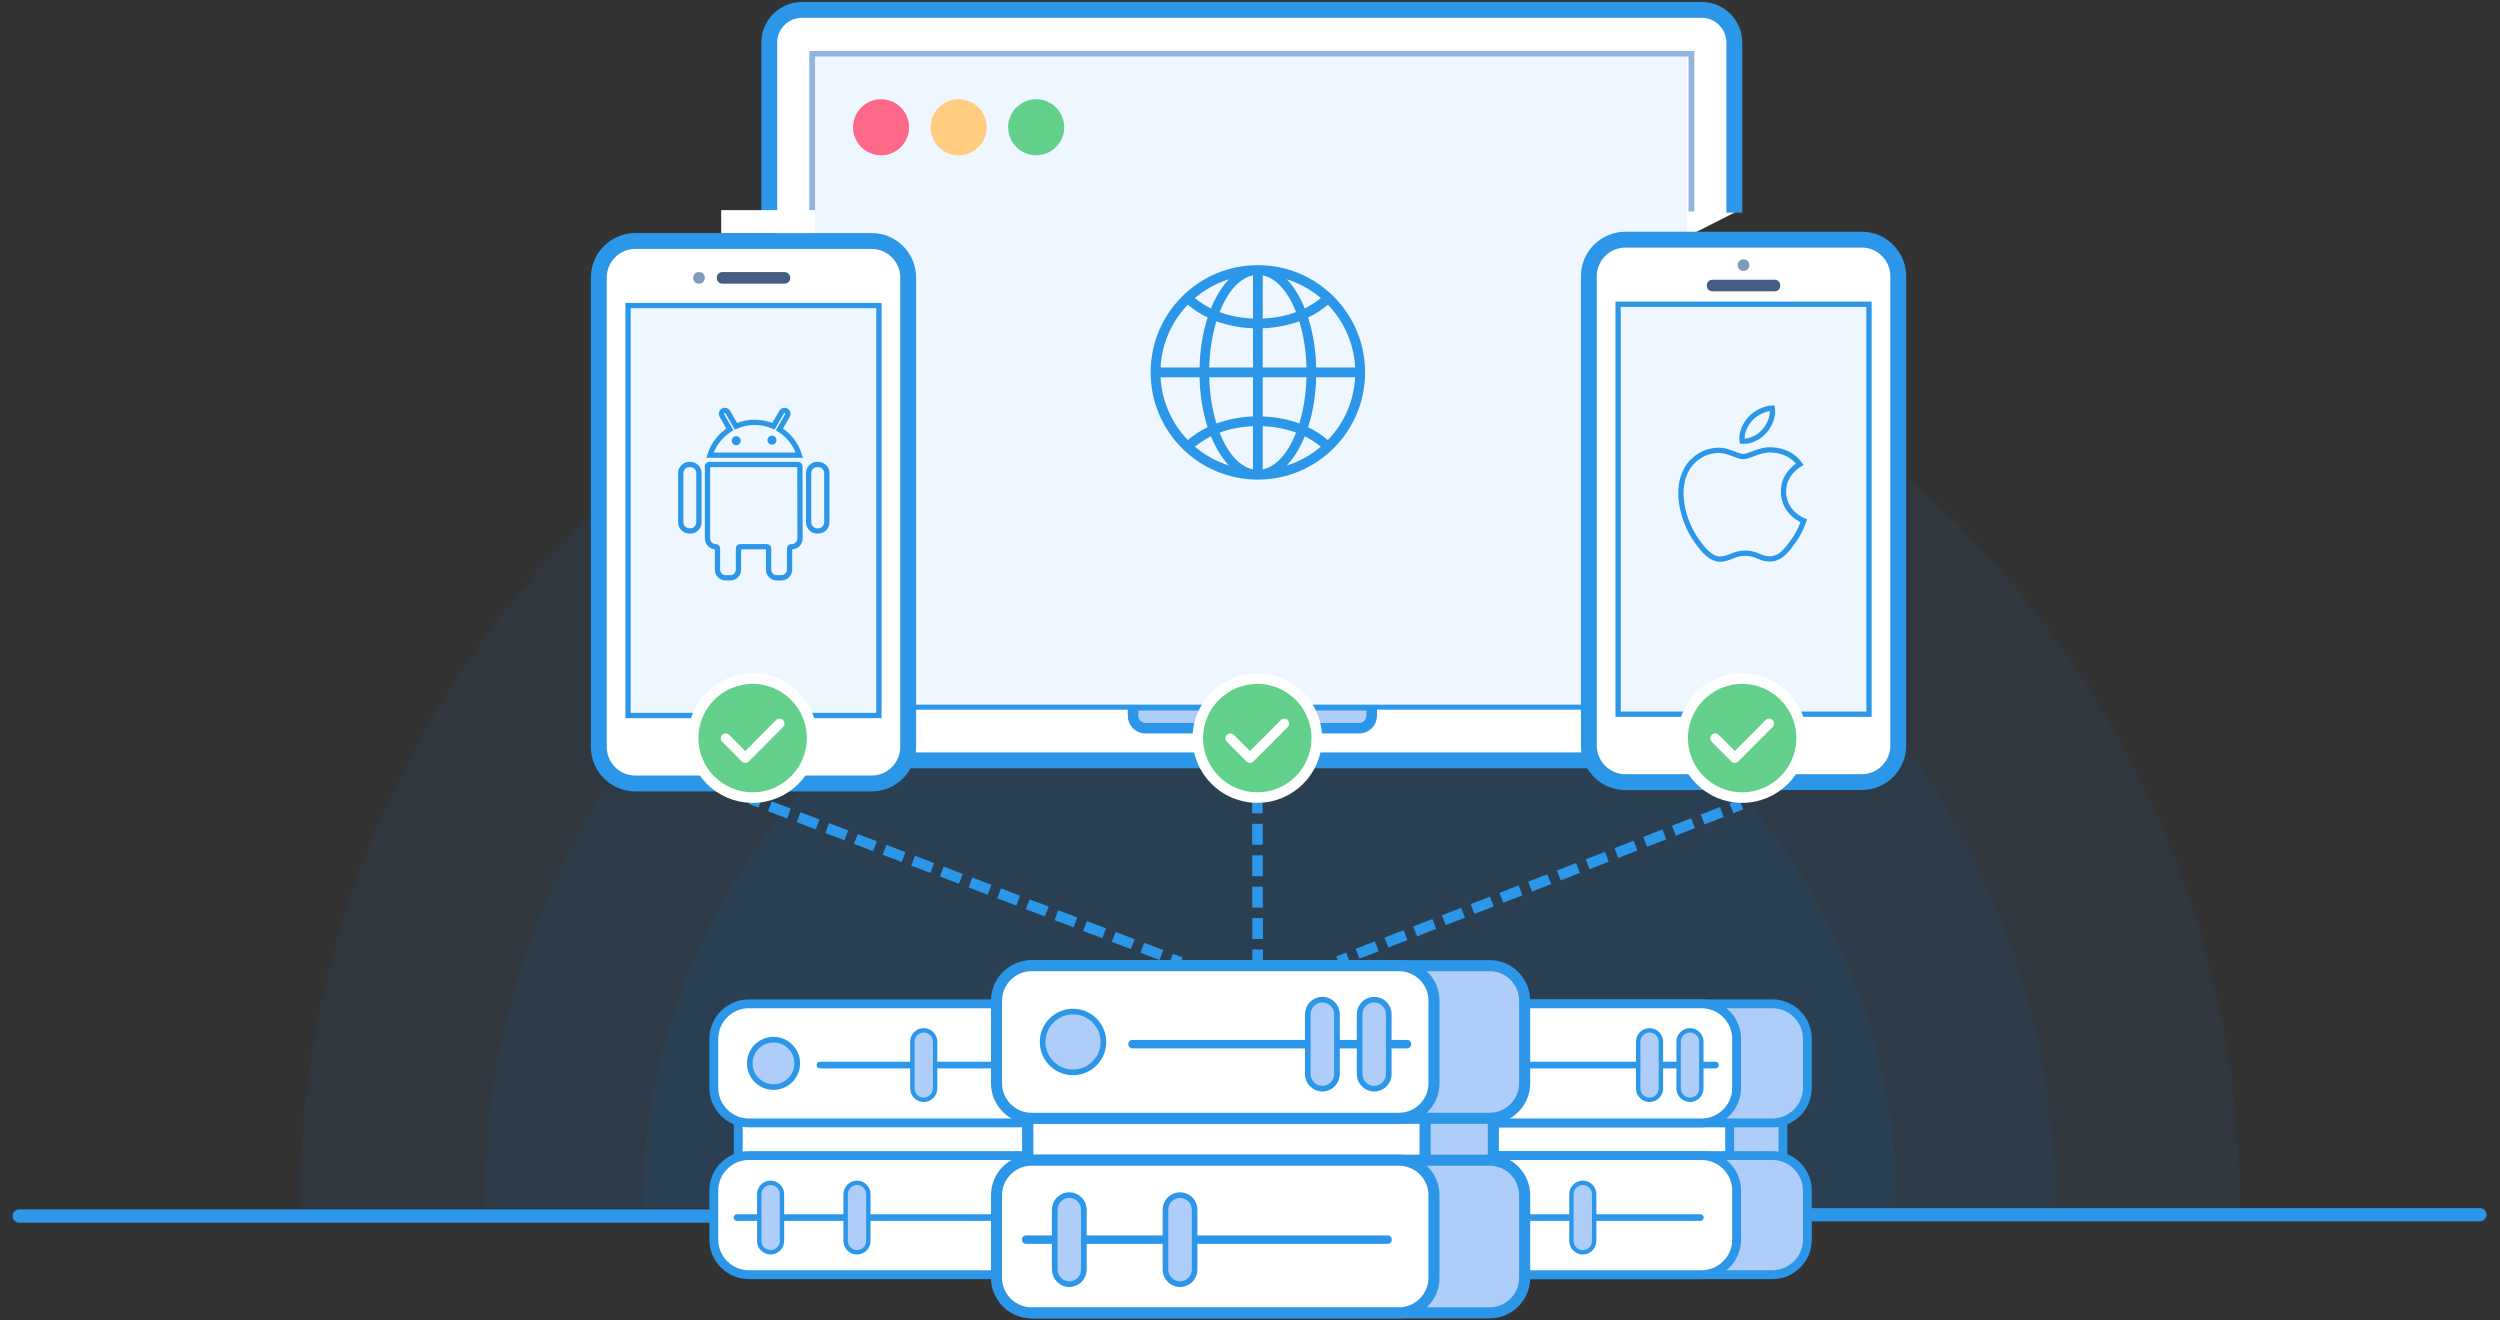 <?xml version="1.0" encoding="utf-8"?>
<!-- Generator: Adobe Illustrator 21.0.0, SVG Export Plug-In . SVG Version: 6.00 Build 0)  -->
<svg version="1.0" id="图层_1" xmlns="http://www.w3.org/2000/svg" xmlns:xlink="http://www.w3.org/1999/xlink" x="0px" y="0px"
	 viewBox="0 0 500 264" enable-background="new 0 0 500 264" xml:space="preserve">
<rect x="0" y="0" width="500" height="264" fill="#333333" stroke="none"/>
<g>
	<g>
		<path opacity="0.06" fill="#0B78F7" d="M253.952,47.615c-107.141,0-193.996,86.855-193.996,193.996h387.991
			C447.947,134.47,361.093,47.615,253.952,47.615z"/>
		<path opacity="0.06" fill="#0B78F7" d="M253.952,84.473c-86.785,0-157.138,70.353-157.138,157.138H411.09
			C411.09,154.826,340.737,84.473,253.952,84.473z"/>
		<path opacity="0.06" fill="#0B78F7" d="M253.952,116.155c-69.287,0-125.455,56.168-125.455,125.455h250.911
			C379.407,172.324,323.239,116.155,253.952,116.155z"/>
	</g>
	<path fill="#2C97E8" d="M200.001,244.538H3.844c-0.731,0-1.329-0.598-1.329-1.329l0,0c0-0.731,0.598-1.329,1.329-1.329h196.157
		c0.731,0,1.329,0.598,1.329,1.329l0,0C201.33,243.94,200.732,244.538,200.001,244.538z"/>
	<path fill="#2C97E8" d="M495.976,244.281H304.252c-0.731,0-1.329-0.598-1.329-1.329l0,0c0-0.731,0.598-1.329,1.329-1.329h191.725
		c0.731,0,1.329,0.598,1.329,1.329l0,0C497.305,243.683,496.707,244.281,495.976,244.281z"/>
	<g>
		<g>
			<path fill="#AFCDF9" stroke="#1077F8" stroke-width="0.852" stroke-miterlimit="10" d="M208.284,245.89h-48.636
				c-6.6,0-12-5.4-12-12v-13.96c0-6.6,5.4-12,12-12h48.636c6.6,0,12,5.4,12,12v13.96C220.284,240.49,214.884,245.89,208.284,245.89z
				"/>
			<path fill="#FFFFFF" stroke="#2C97E8" stroke-width="1.772" stroke-miterlimit="10" d="M197.632,245.89h-37.983
				c-6.6,0-12-5.4-12-12v-13.96c0-6.6,5.4-12,12-12h37.983c6.6,0,12,5.4,12,12v13.96C209.632,240.49,204.232,245.89,197.632,245.89z
				"/>
		</g>
		<path fill="#AFCDF9" stroke="#1077F8" stroke-width="1.412" stroke-miterlimit="10" d="M217.169,254.934h-65.94c-4.4,0-8-3.6-8-8
			v-7.82c0-4.4,3.6-8,8-8h65.94c4.4,0,8,3.6,8,8v7.82C225.169,251.334,221.569,254.934,217.169,254.934z"/>
		<path fill="#FFFFFF" stroke="#2C97E8" stroke-width="1.772" stroke-miterlimit="10" d="M204.021,254.934h-54.257
			c-3.85,0-7-3.15-7-7v-9.82c0-3.85,3.15-7,7-7h54.257c3.85,0,7,3.15,7,7v9.82C211.021,251.784,207.871,254.934,204.021,254.934z"/>
		<path fill="#AFCDF9" stroke="#1077F8" stroke-width="1.412" stroke-miterlimit="10" d="M217.169,224.582h-65.94c-4.4,0-8-3.6-8-8
			v-7.82c0-4.4,3.6-8,8-8h65.94c4.4,0,8,3.6,8,8v7.82C225.169,220.982,221.569,224.582,217.169,224.582z"/>
		<path fill="#FFFFFF" stroke="#2C97E8" stroke-width="1.772" stroke-miterlimit="10" d="M204.021,224.582h-54.257
			c-3.85,0-7-3.15-7-7v-9.82c0-3.85,3.15-7,7-7h54.257c3.85,0,7,3.15,7,7v9.82C211.021,221.432,207.871,224.582,204.021,224.582z"/>
		<circle fill="#AFCDF9" stroke="#2C97E8" stroke-width="1.131" stroke-miterlimit="10" cx="154.702" cy="212.672" r="4.742"/>
		<path fill="#2C97E8" d="M206.838,213.674h-42.881c-0.344,0-0.626-0.282-0.626-0.626v-0.072c0-0.344,0.282-0.626,0.626-0.626
			h42.881c0.344,0,0.626,0.282,0.626,0.626v0.072C207.463,213.393,207.182,213.674,206.838,213.674z"/>
		<path fill="#2C97E8" d="M203.805,244.174h-56.445c-0.344,0-0.626-0.282-0.626-0.626v-0.072c0-0.344,0.282-0.626,0.626-0.626
			h56.445c0.344,0,0.626,0.282,0.626,0.626v0.072C204.431,243.892,204.149,244.174,203.805,244.174z"/>
		<path fill="#AFCDF9" stroke="#2C97E8" stroke-width="0.882" stroke-miterlimit="10" d="M184.746,219.96L184.746,219.96
			c-1.25,0-2.273-1.023-2.273-2.273v-9.35c0-1.25,1.023-2.273,2.273-2.273l0,0c1.25,0,2.273,1.023,2.273,2.273v9.35
			C187.019,218.938,185.996,219.96,184.746,219.96z"/>
		<path fill="#AFCDF9" stroke="#1077F8" stroke-width="0.882" stroke-miterlimit="10" d="M201.816,219.96h-0.247
			c-1.182,0-2.149-0.967-2.149-2.149v-9.597c0-1.182,0.967-2.149,2.149-2.149h0.247c1.182,0,2.149,0.967,2.149,2.149v9.597
			C203.965,218.993,202.998,219.96,201.816,219.96z"/>
		<path fill="#AFCDF9" stroke="#2C97E8" stroke-width="0.882" stroke-miterlimit="10" d="M171.397,250.46L171.397,250.46
			c-1.25,0-2.273-1.023-2.273-2.273v-9.35c0-1.25,1.023-2.273,2.273-2.273h0c1.25,0,2.273,1.023,2.273,2.273v9.35
			C173.67,249.437,172.647,250.46,171.397,250.46z"/>
		<path fill="#AFCDF9" stroke="#2C97E8" stroke-width="0.882" stroke-miterlimit="10" d="M154.12,250.46L154.12,250.46
			c-1.25,0-2.273-1.023-2.273-2.273v-9.35c0-1.25,1.023-2.273,2.273-2.273l0,0c1.25,0,2.273,1.023,2.273,2.273v9.35
			C156.393,249.437,155.37,250.46,154.12,250.46z"/>
	</g>
	<g>
		<g>
			<path fill="#AFCDF9" stroke="#2C97E8" stroke-width="1.772" stroke-miterlimit="10" d="M344.587,245.89h-48.636
				c-6.6,0-12-5.4-12-12v-13.96c0-6.6,5.4-12,12-12h48.636c6.6,0,12,5.4,12,12v13.96C356.587,240.49,351.187,245.89,344.587,245.89z
				"/>
			<path fill="#FFFFFF" stroke="#2C97E8" stroke-width="1.772" stroke-miterlimit="10" d="M333.935,245.89h-37.983
				c-6.6,0-12-5.4-12-12v-13.96c0-6.6,5.4-12,12-12h37.983c6.6,0,12,5.4,12,12v13.96C345.935,240.49,340.535,245.89,333.935,245.89z
				"/>
		</g>
		<path fill="#AFCDF9" stroke="#2C97E8" stroke-width="1.772" stroke-miterlimit="10" d="M354.471,254.934h-67.939
			c-3.85,0-7-3.15-7-7v-9.82c0-3.85,3.15-7,7-7h67.939c3.85,0,7,3.15,7,7v9.82C361.471,251.784,358.321,254.934,354.471,254.934z"/>
		<path fill="#FFFFFF" stroke="#2C97E8" stroke-width="1.772" stroke-miterlimit="10" d="M340.324,254.934h-54.257
			c-3.85,0-7-3.15-7-7v-9.82c0-3.85,3.15-7,7-7h54.257c3.85,0,7,3.15,7,7v9.82C347.324,251.784,344.174,254.934,340.324,254.934z"/>
		<path fill="#AFCDF9" stroke="#2C97E8" stroke-width="1.772" stroke-miterlimit="10" d="M354.471,224.582h-67.939
			c-3.85,0-7-3.15-7-7v-9.82c0-3.85,3.15-7,7-7h67.939c3.85,0,7,3.15,7,7v9.82C361.471,221.432,358.321,224.582,354.471,224.582z"/>
		<path fill="#FFFFFF" stroke="#2C97E8" stroke-width="1.772" stroke-miterlimit="10" d="M340.324,224.582h-54.257
			c-3.85,0-7-3.15-7-7v-9.82c0-3.85,3.15-7,7-7h54.257c3.85,0,7,3.15,7,7v9.82C347.324,221.432,344.174,224.582,340.324,224.582z"/>
		<circle fill="#63D18C" cx="291.004" cy="212.672" r="4.742"/>
		<path fill="#2C97E8" d="M343.14,213.674H300.26c-0.344,0-0.626-0.282-0.626-0.626v-0.072c0-0.344,0.282-0.626,0.626-0.626h42.881
			c0.344,0,0.626,0.282,0.626,0.626v0.072C343.766,213.393,343.484,213.674,343.14,213.674z"/>
		<path fill="#2C97E8" d="M340.108,244.174h-56.445c-0.344,0-0.626-0.282-0.626-0.626v-0.072c0-0.344,0.282-0.626,0.626-0.626
			h56.445c0.344,0,0.626,0.282,0.626,0.626v0.072C340.733,243.892,340.452,244.174,340.108,244.174z"/>
		<path fill="#AFCDF9" stroke="#2C97E8" stroke-width="0.882" stroke-miterlimit="10" d="M329.908,219.96L329.908,219.96
			c-1.25,0-2.273-1.023-2.273-2.273v-9.35c0-1.25,1.023-2.273,2.273-2.273l0,0c1.25,0,2.273,1.023,2.273,2.273v9.35
			C332.181,218.938,331.158,219.96,329.908,219.96z"/>
		<path fill="#AFCDF9" stroke="#2C97E8" stroke-width="0.882" stroke-miterlimit="10" d="M337.995,219.96L337.995,219.96
			c-1.25,0-2.273-1.023-2.273-2.273v-9.35c0-1.25,1.023-2.273,2.273-2.273l0,0c1.25,0,2.273,1.023,2.273,2.273v9.35
			C340.267,218.938,339.245,219.96,337.995,219.96z"/>
		<path fill="#AFCDF9" stroke="#2C97E8" stroke-width="0.882" stroke-miterlimit="10" d="M316.559,250.46L316.559,250.46
			c-1.25,0-2.273-1.023-2.273-2.273v-9.35c0-1.25,1.023-2.273,2.273-2.273l0,0c1.25,0,2.273,1.023,2.273,2.273v9.35
			C318.831,249.437,317.809,250.46,316.559,250.46z"/>
		<path fill="#AFCDF9" stroke="#1077F8" stroke-width="0.882" stroke-miterlimit="10" d="M290.546,250.46h-0.247
			c-1.182,0-2.149-0.967-2.149-2.149v-9.597c0-1.182,0.967-2.149,2.149-2.149h0.247c1.182,0,2.149,0.967,2.149,2.149v9.597
			C292.695,249.493,291.728,250.46,290.546,250.46z"/>
	</g>
	<g>
		<g>
			<path fill="#AFCDF9" stroke="#2C97E8" stroke-width="2.215" stroke-miterlimit="10" d="M286.67,250.974h-69.105
				c-6.6,0-12-5.4-12-12v-24.657c0-6.6,5.4-12,12-12h69.105c6.6,0,12,5.4,12,12v24.657
				C298.67,245.574,293.27,250.974,286.67,250.974z"/>
			<path fill="#FFFFFF" stroke="#2C97E8" stroke-width="2.215" stroke-miterlimit="10" d="M273.016,250.974h-55.451
				c-6.6,0-12-5.4-12-12v-24.657c0-6.6,5.4-12,12-12h55.451c6.6,0,12,5.4,12,12v24.657
				C285.016,245.574,279.616,250.974,273.016,250.974z"/>
		</g>
		<path fill="#AFCDF9" stroke="#2C97E8" stroke-width="2.215" stroke-miterlimit="10" d="M297.931,262.567H206.9
			c-3.85,0-7-3.15-7-7v-16.532c0-3.85,3.15-7,7-7h91.031c3.85,0,7,3.15,7,7v16.532C304.931,259.417,301.781,262.567,297.931,262.567
			z"/>
		<path fill="#FFFFFF" stroke="#2C97E8" stroke-width="2.215" stroke-miterlimit="10" d="M279.797,262.567h-73.492
			c-3.85,0-7-3.15-7-7v-16.532c0-3.85,3.15-7,7-7h73.492c3.85,0,7,3.15,7,7v16.532C286.797,259.417,283.647,262.567,279.797,262.567
			z"/>
		<path fill="#AFCDF9" stroke="#2C97E8" stroke-width="2.215" stroke-miterlimit="10" d="M297.931,223.662H206.9
			c-3.85,0-7-3.15-7-7v-16.532c0-3.85,3.15-7,7-7h91.031c3.85,0,7,3.15,7,7v16.532C304.931,220.512,301.781,223.662,297.931,223.662
			z"/>
		<path fill="#FFFFFF" stroke="#2C97E8" stroke-width="2.215" stroke-miterlimit="10" d="M279.797,223.662h-73.492
			c-3.85,0-7-3.15-7-7v-16.532c0-3.85,3.15-7,7-7h73.492c3.85,0,7,3.15,7,7v16.532C286.797,220.512,283.647,223.662,279.797,223.662
			z"/>
		<circle fill="#AFCDF9" stroke="#2C97E8" stroke-width="1.131" stroke-miterlimit="10" cx="214.606" cy="208.395" r="6.078"/>
		<path fill="#2C97E8" d="M281.434,209.68H226.47c-0.441,0-0.802-0.361-0.802-0.802v-0.092c0-0.441,0.361-0.802,0.802-0.802h54.965
			c0.441,0,0.802,0.361,0.802,0.802v0.092C282.236,209.319,281.875,209.68,281.434,209.68z"/>
		<path fill="#2C97E8" d="M277.547,248.775h-72.351c-0.441,0-0.802-0.361-0.802-0.802v-0.092c0-0.441,0.361-0.802,0.802-0.802
			h72.351c0.441,0,0.802,0.361,0.802,0.802v0.092C278.349,248.414,277.988,248.775,277.547,248.775z"/>
		<path fill="#AFCDF9" stroke="#2C97E8" stroke-width="1.131" stroke-miterlimit="10" d="M264.473,217.737L264.473,217.737
			c-1.602,0-2.913-1.311-2.913-2.913V202.84c0-1.602,1.311-2.913,2.913-2.913l0,0c1.602,0,2.913,1.311,2.913,2.913v11.985
			C267.386,216.426,266.075,217.737,264.473,217.737z"/>
		<path fill="#AFCDF9" stroke="#2C97E8" stroke-width="1.131" stroke-miterlimit="10" d="M274.839,217.737L274.839,217.737
			c-1.602,0-2.913-1.311-2.913-2.913V202.84c0-1.602,1.311-2.913,2.913-2.913l0,0c1.602,0,2.913,1.311,2.913,2.913v11.985
			C277.752,216.426,276.441,217.737,274.839,217.737z"/>
		<path fill="#AFCDF9" stroke="#2C97E8" stroke-width="1.131" stroke-miterlimit="10" d="M236.006,256.832L236.006,256.832
			c-1.602,0-2.913-1.311-2.913-2.913v-11.985c0-1.602,1.311-2.913,2.913-2.913l0,0c1.602,0,2.913,1.311,2.913,2.913v11.985
			C238.919,255.521,237.608,256.832,236.006,256.832z"/>
		<path fill="#AFCDF9" stroke="#2C97E8" stroke-width="1.131" stroke-miterlimit="10" d="M213.86,256.832L213.86,256.832
			c-1.602,0-2.913-1.311-2.913-2.913v-11.985c0-1.602,1.311-2.913,2.913-2.913l0,0c1.602,0,2.913,1.311,2.913,2.913v11.985
			C216.773,255.521,215.463,256.832,213.86,256.832z"/>
	</g>
	<path fill="#FFFFFF" stroke="#2C97E8" stroke-width="3.172" stroke-miterlimit="10" d="M153.854,140.349V8.502
		c0-3.59,2.937-6.527,6.527-6.527H340.34c3.59,0,6.527,2.937,6.527,6.527v34.036"/>
	<polyline fill="none" stroke="#92B4DD" stroke-width="1.153" stroke-miterlimit="10" points="162.437,133.022 162.437,10.767 
		338.283,10.767 338.283,42.302 	"/>
	<rect x="162.552" y="10.78" opacity="0.2" fill="none" width="175.846" height="122.255"/>
	<polyline fill="#FFFFFF" stroke="#2C97E8" stroke-width="3.172" stroke-miterlimit="10" points="318.559,152.072 138.533,152.072 
		138.533,140.349 316.203,140.349 	"/>
	<path fill="#AFCDF9" stroke="#2C97E8" stroke-width="2.115" stroke-miterlimit="10" d="M226.61,141.037v2.102
		c0,1.381,1.119,2.5,2.5,2.5h42.73c1.38,0,2.5-1.119,2.5-2.5v-2.102H226.61z"/>
	<path fill="#D5E7FF" stroke="#0B78F7" stroke-width="1.375" stroke-miterlimit="10" d="M159.79,95.448"/>
	<rect x="163.006" y="11.36" fill="#EEF6FF" width="174.381" height="129.569"/>
	<path fill="#FFFFFF" stroke="#2C97E8" stroke-width="3.172" stroke-miterlimit="10" d="M174.343,156.692h-47.291
		c-4.01,0-7.292-3.281-7.292-7.292V55.49c0-4.01,3.281-7.292,7.292-7.292h47.291c4.01,0,7.292,3.281,7.292,7.292v93.91
		C181.634,153.41,178.353,156.692,174.343,156.692z"/>
	
		<rect x="125.609" y="61.111" fill="#EEF6FF" stroke="#2C97E8" stroke-width="1.058" stroke-miterlimit="10" width="50.176" height="81.994"/>
	<path fill="#455D82" d="M156.947,56.73h-12.5c-0.601,0-1.093-0.492-1.093-1.093v-0.126c0-0.601,0.492-1.093,1.093-1.093h12.5
		c0.601,0,1.093,0.492,1.093,1.093v0.126C158.04,56.238,157.548,56.73,156.947,56.73z"/>
	<path fill="#7F9ABA" d="M139.735,56.73h0.126c0.601,0,1.093-0.492,1.093-1.093v-0.126c0-0.601-0.492-1.093-1.093-1.093h-0.126
		c-0.601,0-1.093,0.492-1.093,1.093v0.126C138.642,56.238,139.134,56.73,139.735,56.73z"/>
	<path opacity="0.2" fill="#1077F8" d="M152.693,152.072h-8.321c-1.444,0-2.625-1.181-2.625-2.625v-0.302
		c0-1.444,1.181-2.625,2.625-2.625h8.321c1.444,0,2.625,1.181,2.625,2.625v0.302C155.318,150.891,154.137,152.072,152.693,152.072z"
		/>
	<path fill="none" stroke="#2C97E8" stroke-width="1.058" stroke-miterlimit="10" d="M159.616,92.897c0.199,0,0.36,0.161,0.36,0.36
		l0.032,14.38c0,0.48-0.158,0.884-0.475,1.212c-0.317,0.328-0.704,0.491-1.163,0.491h-0.098c-0.199,0-0.36,0.161-0.36,0.36v4.225
		c0,0.437-0.158,0.819-0.475,1.146c-0.317,0.327-0.704,0.491-1.163,0.491h-0.95c-0.437,0-0.813-0.164-1.13-0.491
		c-0.317-0.328-0.475-0.71-0.475-1.146V109.7c0-0.199-0.161-0.36-0.36-0.36h-5.306c-0.199,0-0.36,0.161-0.36,0.36v4.225
		c0,0.437-0.158,0.819-0.475,1.146c-0.317,0.327-0.704,0.491-1.163,0.491h-0.95c-0.437,0-0.813-0.164-1.13-0.491
		c-0.317-0.328-0.475-0.71-0.475-1.146V109.7c0-0.199-0.161-0.36-0.36-0.36l0,0c-0.458,0-0.846-0.164-1.163-0.491
		c-0.317-0.327-0.475-0.732-0.475-1.212V93.257c0-0.199,0.161-0.36,0.36-0.36H159.616z"/>
	<path fill="none" stroke="#2C97E8" stroke-width="1.058" stroke-miterlimit="10" d="M155.89,85.881l1.61-2.789
		c0.187-0.324,0.075-0.742-0.249-0.929c-0.324-0.187-0.742-0.075-0.929,0.249l-1.637,2.835c-1.148-0.502-2.416-0.782-3.75-0.782
		c-1.334,0-2.601,0.28-3.75,0.782l-1.637-2.835c-0.187-0.324-0.605-0.436-0.929-0.249c-0.324,0.187-0.436,0.605-0.249,0.929
		l1.61,2.789c-1.879,1.173-3.312,2.993-3.987,5.149h17.883C159.202,88.874,157.769,87.054,155.89,85.881z"/>
	<path fill="#2C97E8" d="M147.248,89.047c0.252,0,0.465-0.087,0.639-0.262c0.174-0.174,0.261-0.387,0.261-0.639
		c0-0.252-0.087-0.465-0.261-0.639c-0.174-0.174-0.387-0.262-0.639-0.262s-0.465,0.087-0.639,0.262
		c-0.174,0.174-0.262,0.387-0.262,0.639c0,0.252,0.087,0.465,0.262,0.639C146.783,88.96,146.997,89.047,147.248,89.047
		L147.248,89.047z"/>
	<path fill="#2C97E8" d="M154.395,88.931c0.252,0,0.465-0.087,0.639-0.261s0.261-0.387,0.261-0.639c0-0.252-0.087-0.465-0.261-0.639
		c-0.174-0.174-0.387-0.262-0.639-0.262c-0.252,0-0.465,0.087-0.639,0.262c-0.174,0.174-0.261,0.387-0.261,0.639
		c0,0.252,0.087,0.465,0.261,0.639S154.143,88.931,154.395,88.931L154.395,88.931z"/>
	<path fill="none" stroke="#2C97E8" stroke-width="1.058" stroke-miterlimit="10" d="M138.066,106.186h-0.198
		c-0.945,0-1.719-0.773-1.719-1.719v-9.851c0-0.945,0.773-1.719,1.719-1.719h0.198c0.945,0,1.719,0.773,1.719,1.719v9.851
		C139.784,105.412,139.011,106.186,138.066,106.186z"/>
	<path fill="none" stroke="#2C97E8" stroke-width="1.058" stroke-miterlimit="10" d="M163.644,106.186h-0.198
		c-0.945,0-1.719-0.773-1.719-1.719v-9.851c0-0.945,0.773-1.719,1.719-1.719h0.198c0.945,0,1.719,0.773,1.719,1.719v9.851
		C165.362,105.412,164.589,106.186,163.644,106.186z"/>
	<path fill="#FFFFFF" stroke="#2C97E8" stroke-width="3.172" stroke-miterlimit="10" d="M372.357,156.427h-47.291
		c-4.01,0-7.292-3.281-7.292-7.292v-93.91c0-4.01,3.281-7.292,7.292-7.292h47.291c4.01,0,7.292,3.281,7.292,7.292v93.91
		C379.649,153.146,376.367,156.427,372.357,156.427z"/>
	
		<rect x="323.623" y="60.847" fill="#EEF6FF" stroke="#2C97E8" stroke-width="1.058" stroke-miterlimit="10" width="50.176" height="81.994"/>
	<path fill="#455D82" d="M354.961,58.263h-12.5c-0.601,0-1.093-0.492-1.093-1.093v-0.126c0-0.601,0.492-1.093,1.093-1.093h12.5
		c0.601,0,1.093,0.492,1.093,1.093v0.126C356.054,57.771,355.562,58.263,354.961,58.263z"/>
	<path fill="#7F9ABA" d="M348.648,54.184h0.126c0.601,0,1.093-0.492,1.093-1.093v-0.126c0-0.601-0.492-1.093-1.093-1.093h-0.126
		c-0.601,0-1.093,0.492-1.093,1.093v0.126C347.555,53.692,348.047,54.184,348.648,54.184z"/>
	<circle opacity="0.2" fill="#1077F8" cx="348.711" cy="149.233" r="3.654"/>
	<path fill="#EEF6FF" stroke="#2C97E8" stroke-width="1.058" stroke-miterlimit="10" d="M356.701,98.33
		c0.042,4.353,4.003,5.801,4.05,5.821c-0.036,0.1-0.635,2.065-2.09,4.094c-1.258,1.754-2.561,3.499-4.617,3.534
		c-2.023,0.036-2.67-1.143-4.982-1.143c-2.31,0-3.033,1.107-4.944,1.179c-1.982,0.072-3.494-1.893-4.762-3.64
		c-2.594-3.575-4.573-10.1-1.913-14.505c1.32-2.189,3.682-3.572,6.243-3.61c1.949-0.033,3.79,1.254,4.979,1.254
		c1.193,0,3.428-1.547,5.778-1.32c0.983,0.039,3.745,0.378,5.518,2.851C359.819,92.934,356.663,94.683,356.701,98.33L356.701,98.33z
		 M348.426,88.247c-0.228-1.655,0.626-3.374,1.601-4.455c1.089-1.216,2.927-2.121,4.445-2.178c0.195,1.685-0.518,3.377-1.57,4.596
		C351.848,87.425,350.119,88.372,348.426,88.247L348.426,88.247z M348.426,89.668"/>
	<circle fill="#FF6989" cx="176.216" cy="25.453" r="5.607"/>
	<circle fill="#FFCC80" cx="191.726" cy="25.453" r="5.607"/>
	<circle fill="#63D18C" cx="207.236" cy="25.453" r="5.607"/>
	<path fill="#2C97E8" d="M251.571,53.029c-11.843,0-21.445,9.601-21.445,21.445c0,11.844,9.601,21.445,21.445,21.445
		c11.844,0,21.445-9.601,21.445-21.445C273.016,62.63,263.415,53.029,251.571,53.029L251.571,53.029z M245.785,55.852
		c-0.42,0.44-0.82,0.93-1.205,1.458c-0.036,0.05-0.072,0.098-0.108,0.148c-0.772,1.085-1.47,2.336-2.073,3.735
		c-0.032,0.075-0.062,0.154-0.095,0.231c-0.035,0.084-0.063,0.176-0.099,0.262c-1.205-0.587-2.28-1.291-3.226-2.077
		C240.95,57.935,243.253,56.638,245.785,55.852L245.785,55.852z M237.572,60.933c1.153,0.986,2.475,1.86,3.962,2.572
		c-0.026,0.08-0.054,0.159-0.08,0.24c-0.469,1.482-0.844,3.07-1.109,4.75c-0.034,0.211-0.06,0.428-0.09,0.641
		c-0.09,0.639-0.163,1.287-0.22,1.948c-0.021,0.246-0.044,0.489-0.061,0.739c-0.037,0.55-0.045,1.114-0.062,1.676h-7.794
		C232.358,68.621,234.395,64.223,237.572,60.933L237.572,60.933z M232.116,75.448h7.794c0.018,0.56,0.025,1.126,0.062,1.676
		c0.018,0.249,0.04,0.493,0.061,0.739c0.058,0.661,0.131,1.31,0.22,1.948c0.03,0.215,0.056,0.43,0.09,0.642
		c0.265,1.679,0.64,3.267,1.109,4.749c0.025,0.081,0.052,0.161,0.08,0.241c-1.487,0.711-2.809,1.585-3.962,2.572
		C234.395,84.724,232.358,80.326,232.116,75.448L232.116,75.448z M238.979,89.337c0.946-0.786,2.022-1.489,3.226-2.077
		c0.035,0.086,0.063,0.179,0.099,0.263c0.032,0.076,0.062,0.155,0.095,0.23c0.603,1.4,1.301,2.651,2.073,3.736
		c0.036,0.051,0.072,0.098,0.108,0.148c0.385,0.528,0.786,1.02,1.206,1.458C243.253,92.309,240.95,91.012,238.979,89.337
		L238.979,89.337z M250.596,93.871c-2.707-0.538-5.082-3.297-6.676-7.346c2.014-0.747,4.278-1.188,6.676-1.287V93.871z
		 M250.596,83.29c-2.616,0.1-5.092,0.583-7.307,1.404c-0.837-2.715-1.359-5.863-1.443-9.246h8.749V83.29z M250.596,73.499h-8.749
		c0.084-3.384,0.605-6.532,1.443-9.247c2.215,0.823,4.691,1.304,7.307,1.407V73.499z M250.596,63.709
		c-2.397-0.098-4.661-0.541-6.676-1.287c1.594-4.05,3.969-6.809,6.676-7.346V63.709z M271.027,73.499h-7.794
		c-0.017-0.56-0.025-1.125-0.062-1.676c-0.017-0.25-0.04-0.493-0.061-0.739c-0.058-0.661-0.131-1.309-0.219-1.948
		c-0.03-0.214-0.057-0.43-0.09-0.641c-0.266-1.68-0.641-3.268-1.109-4.75c-0.025-0.081-0.053-0.16-0.08-0.24
		c1.487-0.712,2.809-1.586,3.962-2.572C268.749,64.223,270.785,68.621,271.027,73.499L271.027,73.499z M264.164,59.61
		c-0.946,0.787-2.022,1.489-3.227,2.077c-0.034-0.086-0.062-0.178-0.097-0.262c-0.032-0.077-0.062-0.156-0.095-0.231
		c-0.603-1.4-1.301-2.651-2.073-3.735c-0.036-0.051-0.072-0.099-0.108-0.148c-0.385-0.528-0.786-1.018-1.205-1.458
		C259.89,56.638,262.193,57.935,264.164,59.61L264.164,59.61z M252.546,55.076c2.707,0.538,5.082,3.297,6.676,7.346
		c-2.014,0.747-4.278,1.188-6.676,1.287V55.076z M252.546,65.658c2.616-0.102,5.092-0.584,7.308-1.407
		c0.837,2.715,1.358,5.863,1.443,9.247h-8.751V65.658z M252.546,75.448h8.751c-0.085,3.384-0.605,6.532-1.443,9.246
		c-2.215-0.823-4.691-1.304-7.308-1.404V75.448z M252.546,93.871v-8.633c2.398,0.099,4.662,0.541,6.676,1.287
		C257.629,90.575,255.253,93.333,252.546,93.871L252.546,93.871z M257.359,93.096c0.42-0.439,0.82-0.93,1.205-1.458
		c0.036-0.05,0.072-0.098,0.108-0.148c0.773-1.085,1.47-2.335,2.073-3.735c0.033-0.075,0.062-0.154,0.095-0.23
		c0.035-0.084,0.063-0.178,0.097-0.263c1.205,0.588,2.281,1.292,3.227,2.077C262.193,91.012,259.891,92.309,257.359,93.096
		L257.359,93.096z M265.571,88.014c-1.153-0.987-2.475-1.861-3.961-2.572c0.027-0.08,0.055-0.16,0.08-0.241
		c0.468-1.483,0.844-3.071,1.109-4.749c0.033-0.213,0.06-0.428,0.09-0.642c0.09-0.638,0.163-1.287,0.219-1.948
		c0.021-0.246,0.045-0.489,0.062-0.739c0.037-0.549,0.046-1.115,0.062-1.676h7.794C270.785,80.326,268.748,84.724,265.571,88.014
		L265.571,88.014z M265.571,88.014"/>
	<g>
		<g>
			<g>
				
					<line fill="none" stroke="#2C97E8" stroke-width="2.115" stroke-miterlimit="10" x1="251.479" y1="160.557" x2="251.483" y2="162.672"/>
				
					<line fill="none" stroke="#2C97E8" stroke-width="2.115" stroke-miterlimit="10" stroke-dasharray="4.188,2.094" x1="251.487" y1="164.766" x2="251.529" y2="188.846"/>
				
					<line fill="none" stroke="#2C97E8" stroke-width="2.115" stroke-miterlimit="10" x1="251.531" y1="189.893" x2="251.535" y2="192.008"/>
			</g>
		</g>
		<g>
			<g>
				
					<line fill="none" stroke="#2C97E8" stroke-width="2.115" stroke-miterlimit="10" x1="150.094" y1="159.782" x2="152.071" y2="160.533"/>
				
					<line fill="none" stroke="#2C97E8" stroke-width="2.115" stroke-miterlimit="10" stroke-dasharray="4.086,2.043" x1="153.981" y1="161.258" x2="233.246" y2="191.374"/>
				
					<line fill="none" stroke="#2C97E8" stroke-width="2.115" stroke-miterlimit="10" x1="234.201" y1="191.737" x2="236.178" y2="192.488"/>
			</g>
		</g>
		<g>
			<g>
				
					<line fill="none" stroke="#2C97E8" stroke-width="2.115" stroke-miterlimit="10" x1="348.251" y1="160.889" x2="346.28" y2="161.656"/>
				
					<line fill="none" stroke="#2C97E8" stroke-width="2.115" stroke-miterlimit="10" stroke-dasharray="4.114,2.057" x1="344.363" y1="162.402" x2="270.559" y2="191.126"/>
				
					<line fill="none" stroke="#2C97E8" stroke-width="2.115" stroke-miterlimit="10" x1="269.6" y1="191.499" x2="267.629" y2="192.266"/>
			</g>
		</g>
	</g>
	<rect x="144.238" y="42.027" fill="#FFFFFF" width="18.768" height="4.582"/>
	<g>
		<circle fill="#63D18C" stroke="#FFFFFF" stroke-width="2.115" stroke-miterlimit="10" cx="251.461" cy="147.619" r="11.897"/>
		<path fill="#FFFFFF" d="M249.991,152.585c-0.251,0-0.501-0.096-0.693-0.288l-3.92-3.936c-0.382-0.384-0.382-1.008,0-1.392
			c0.383-0.384,1.004-0.384,1.386,0l3.227,3.24l6.167-6.192c0.382-0.385,1.003-0.385,1.386,0c0.382,0.384,0.382,1.007,0,1.391
			l-6.86,6.889C250.493,152.488,250.242,152.585,249.991,152.585z"/>
	</g>
	<g>
		<circle fill="#63D18C" stroke="#FFFFFF" stroke-width="2.115" stroke-miterlimit="10" cx="150.524" cy="147.619" r="11.897"/>
		<path fill="#FFFFFF" d="M149.054,152.585c-0.251,0-0.501-0.096-0.693-0.288l-3.92-3.936c-0.382-0.384-0.382-1.008,0-1.392
			c0.383-0.384,1.004-0.384,1.386,0l3.227,3.24l6.167-6.192c0.382-0.385,1.003-0.385,1.386,0c0.382,0.384,0.382,1.007,0,1.391
			l-6.86,6.889C149.556,152.488,149.305,152.585,149.054,152.585z"/>
	</g>
	<g>
		<circle fill="#63D18C" stroke="#FFFFFF" stroke-width="2.115" stroke-miterlimit="10" cx="348.433" cy="147.619" r="11.897"/>
		<path fill="#FFFFFF" d="M346.963,152.585c-0.251,0-0.501-0.096-0.693-0.288l-3.92-3.936c-0.382-0.384-0.382-1.008,0-1.392
			c0.383-0.384,1.004-0.384,1.386,0l3.227,3.24l6.167-6.192c0.382-0.385,1.003-0.385,1.386,0c0.382,0.384,0.382,1.007,0,1.391
			l-6.86,6.889C347.465,152.488,347.213,152.585,346.963,152.585z"/>
	</g>
</g>
</svg>
